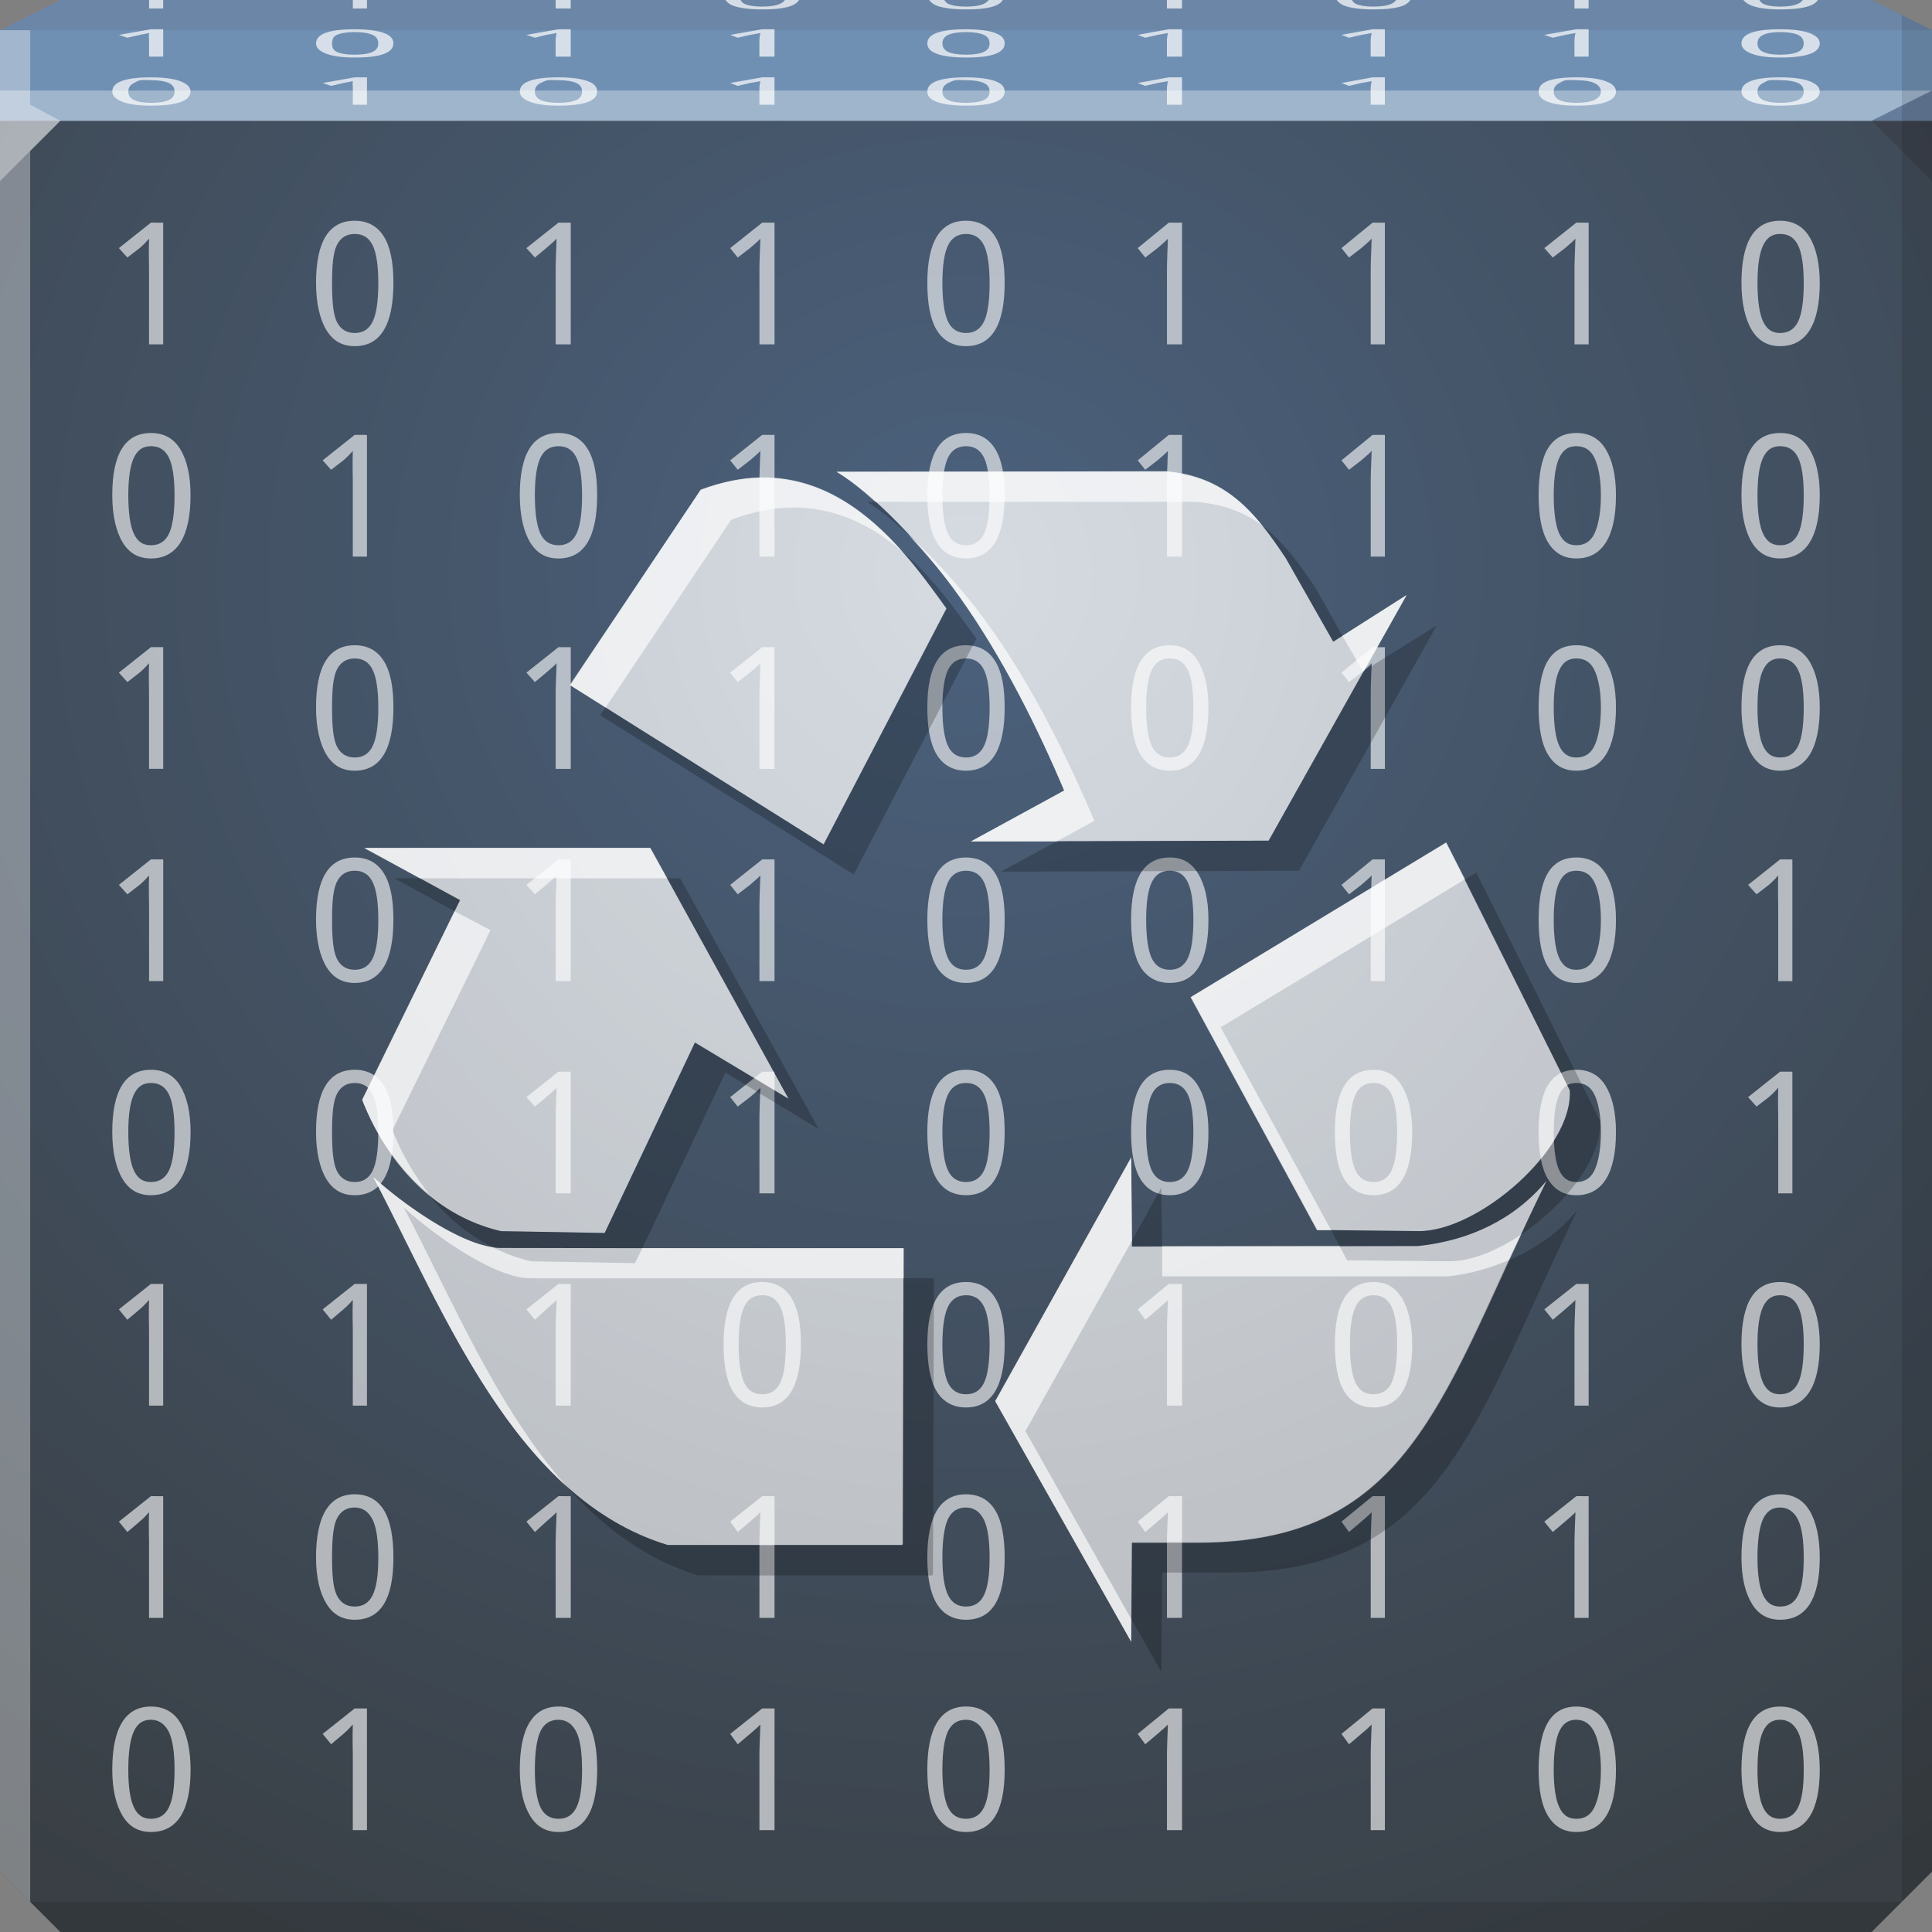 <?xml version="1.0" encoding="UTF-8" standalone="no"?>
<!-- Created with Inkscape (http://www.inkscape.org/) -->

<svg
   xmlns:dc="http://purl.org/dc/elements/1.1/"
   xmlns:cc="http://creativecommons.org/ns#"
   xmlns:rdf="http://www.w3.org/1999/02/22-rdf-syntax-ns#"
   xmlns:svg="http://www.w3.org/2000/svg"
   xmlns="http://www.w3.org/2000/svg"
   xmlns:xlink="http://www.w3.org/1999/xlink"
   xmlns:sodipodi="http://sodipodi.sourceforge.net/DTD/sodipodi-0.dtd"
   xmlns:inkscape="http://www.inkscape.org/namespaces/inkscape"
   width="64"
   height="64"
   id="svg13094"
   version="1.1"
   inkscape:version="0.48.3.1 r9886"
   sodipodi:docname="bleachbit.svg">
  <rect width="100%" height="100%" fill="#808080" stroke="none"/>
  <sodipodi:namedview
     id="base"
     pagecolor="#ffffff"
     bordercolor="#666666"
     borderopacity="1.0"
     inkscape:pageopacity="0"
     inkscape:pageshadow="2"
     inkscape:zoom="11.313709"
     inkscape:cx="27.336591"
     inkscape:cy="33.795903"
     inkscape:document-units="px"
     inkscape:current-layer="svg13094"
     showgrid="true"
     inkscape:snap-bbox="true"
     inkscape:bbox-paths="true"
     inkscape:bbox-nodes="true"
     inkscape:snap-bbox-edge-midpoints="true"
     inkscape:snap-bbox-midpoints="true"
     inkscape:object-paths="true"
     inkscape:snap-intersection-paths="true"
     inkscape:object-nodes="true"
     inkscape:snap-smooth-nodes="true"
     inkscape:snap-midpoints="true"
     inkscape:snap-object-midpoints="true"
     inkscape:snap-center="true"
     showguides="true"
     inkscape:guide-bbox="true"
     inkscape:window-width="1920"
     inkscape:window-height="1023"
     inkscape:window-x="-10"
     inkscape:window-y="35"
     inkscape:window-maximized="1"
     inkscape:snap-global="true"
     fit-margin-top="0"
     fit-margin-left="0"
     fit-margin-right="0"
     fit-margin-bottom="0"
     showborder="true"
     inkscape:showpageshadow="false"
     inkscape:snap-page="true">
    <inkscape:grid
       type="xygrid"
       id="grid3075"
       empspacing="5"
       visible="true"
       enabled="true"
       snapvisiblegridlinesonly="true"
       originx="1.6362304e-08px"
       originy="18px" />
  </sodipodi:namedview>
  <defs
     id="defs13096">
    <linearGradient
       id="linearGradient4059">
      <stop
         id="stop4061"
         offset="0"
         style="stop-color:#626c7c;stop-opacity:1;" />
      <stop
         id="stop4063"
         offset="1"
         style="stop-color:#3a424b;stop-opacity:1;" />
    </linearGradient>
    <radialGradient
       inkscape:collect="always"
       xlink:href="#linearGradient4059"
       id="radialGradient3943"
       cx="28.379"
       cy="23.333"
       fx="28.379"
       fy="23.333"
       r="32"
       gradientTransform="matrix(0,1.75,-1.641,0,70.281,-32)"
       gradientUnits="userSpaceOnUse" />
    <linearGradient
       id="linearGradient3955">
      <stop
         offset="0"
         style="stop-color:#4b617d;stop-opacity:1;"
         id="stop3957" />
      <stop
         offset="1"
         style="stop-color:#393f44;stop-opacity:1;"
         id="stop3959" />
    </linearGradient>
    <radialGradient
       inkscape:collect="always"
       xlink:href="#linearGradient3886-2"
       id="radialGradient3090"
       gradientUnits="userSpaceOnUse"
       gradientTransform="matrix(2.0317463e-8,2.238,-2.098,1.9047622e-8,69.042,-52.619)"
       cx="32"
       cy="17.654"
       fx="32"
       fy="17.654"
       r="21" />
    <linearGradient
       id="linearGradient3886-2">
      <stop
         id="stop3888-7"
         offset="0"
         style="stop-color:#ffffff;stop-opacity:0.769;" />
      <stop
         id="stop3890-4"
         offset="1"
         style="stop-color:#ffffff;stop-opacity:0.62;" />
    </linearGradient>
    <radialGradient
       r="32"
       fy="18"
       fx="32"
       cy="18"
       cx="32"
       gradientTransform="matrix(0,1.615,-1.733,0,63.195,-32.683)"
       gradientUnits="userSpaceOnUse"
       id="radialGradient3039"
       xlink:href="#linearGradient3955"
       inkscape:collect="always" />
    <radialGradient
       inkscape:collect="always"
       xlink:href="#linearGradient3886-2-1"
       id="radialGradient3090-9"
       gradientUnits="userSpaceOnUse"
       gradientTransform="matrix(2.0317463e-8,2.238,-2.098,1.9047622e-8,69.042,-52.619)"
       cx="32"
       cy="17.654"
       fx="32"
       fy="17.654"
       r="21" />
    <linearGradient
       id="linearGradient3886-2-1">
      <stop
         id="stop3888-7-4"
         offset="0"
         style="stop-color:#ffffff;stop-opacity:0.769;" />
      <stop
         id="stop3890-4-7"
         offset="1"
         style="stop-color:#ffffff;stop-opacity:0.62;" />
    </linearGradient>
  </defs>
  <path
     inkscape:connector-curvature="0"
     style="color:#000000;fill:url(#radialGradient3039);fill-opacity:1;fill-rule:nonzero;stroke:none;stroke-width:2.286;marker:none;visibility:visible;display:inline;overflow:visible;enable-background:accumulate"
     d="m 0,4 0,30 0,28 2,2 30,0 30,0 2,-2 L 64,34 64,4 32,4 0,4 z"
     id="path6383" />
  <path
     inkscape:connector-curvature="0"
     style="color:#000000;fill:#7090b3;fill-opacity:1;fill-rule:nonzero;stroke:none;stroke-width:2.286;marker:none;visibility:visible;display:inline;overflow:visible;enable-background:accumulate"
     d="M 2,0 0,1 0,4 32,4 64,4 64,1 62,0 32,0 2,0 z"
     id="path6502" />
  <path
     inkscape:connector-curvature="0"
     style="fill:#ffffff;fill-opacity:0.33;fill-rule:nonzero"
     d="M 0,3 0,6 2,4 32,4 62,4 64,3 32,3 0,3 z"
     id="path4298" />
  <path
     inkscape:connector-curvature="0"
     style="fill:#1f0700;fill-opacity:0.07;fill-rule:nonzero"
     d="M 2,0 0,1 32,1 64,1 62,0 32,0 2,0 z"
     id="path4444" />
  <path
     d="M 64,6 62,4 64,3 z"
     id="path3028"
     style="fill:#1f0700;fill-opacity:0.138"
     inkscape:connector-curvature="0" />
  <path
     inkscape:connector-curvature="0"
     style="fill:#000000;fill-opacity:0.111;fill-rule:nonzero"
     d="M 63,0.5 63,34 63,63 64,62 64,34 64,1 63,0.5 z m 0,62.5 -31,0 -31,0 1,1 30,0 30,0 1,-1 z"
     id="path4366" />
  <path
     style="fill:#ffffff;fill-opacity:0.351;fill-rule:nonzero"
     d="M 0,1 0,34 0,62 1,63 1,34 1,5 2,4 1,3.469 1,1 0,1 z"
     id="path3864"
     inkscape:connector-curvature="0" />
  <path
     style="font-size:5.626px;font-style:normal;font-variant:normal;font-weight:normal;font-stretch:normal;line-height:125%;letter-spacing:0px;word-spacing:0px;fill:#ffffff;fill-opacity:0.606;stroke:none;font-family:Monospace;-inkscape-font-specification:Monospace"
     d="m 11.75,7.312 c -0.852,4.1e-6 -1.281,0.685 -1.281,2.062 0,0.67 0.128,1.207 0.344,1.562 0.216,0.353 0.518,0.531 0.938,0.531 0.859,0 1.281,-0.715 1.281,-2.094 -3e-6,-0.668 -0.095,-1.178 -0.312,-1.531 C 12.503,7.488 12.175,7.313 11.75,7.312 z m 20.25,0 c -0.852,4.1e-6 -1.281,0.685 -1.281,2.062 0,0.67 0.096,1.207 0.312,1.562 0.216,0.353 0.549,0.531 0.969,0.531 0.859,0 1.281,-0.715 1.281,-2.094 -3e-6,-0.668 -0.095,-1.178 -0.312,-1.531 C 32.753,7.488 32.425,7.313 32,7.312 z m 26.969,0 c -0.852,4.1e-6 -1.281,0.685 -1.281,2.062 0,0.67 0.128,1.207 0.344,1.562 0.216,0.353 0.518,0.531 0.938,0.531 0.859,0 1.312,-0.715 1.312,-2.094 C 60.281,8.707 60.155,8.197 59.938,7.844 59.721,7.488 59.394,7.313 58.969,7.312 z M 5,7.375 3.938,8.219 4.219,8.531 4.625,8.219 c 0.15,-0.128 0.241,-0.234 0.312,-0.312 -0.015,0.438 -1.6e-6,0.777 0,1 l 0,2.5 0.469,0 0,-4.031 z m 13.5,0 -1.062,0.844 0.281,0.312 0.375,-0.312 c 0.15,-0.128 0.272,-0.234 0.344,-0.312 -0.015,0.438 -0.031,0.777 -0.031,1 l 0,2.5 0.5,0 0,-4.031 z m 6.75,0 -1.062,0.844 0.25,0.312 0.406,-0.312 c 0.15,-0.128 0.272,-0.234 0.344,-0.312 -0.015,0.438 -0.031,0.777 -0.031,1 l 0,2.5 0.5,0 0,-4.031 z m 13.469,0 -1.031,0.844 0.25,0.312 0.406,-0.312 c 0.15,-0.128 0.272,-0.234 0.344,-0.312 -0.015,0.438 -0.031,0.777 -0.031,1 l 0,2.5 0.5,0 0,-4.031 z m 6.75,0 -1.031,0.844 0.25,0.312 0.406,-0.312 c 0.15,-0.128 0.272,-0.234 0.344,-0.312 -0.015,0.438 -0.031,0.777 -0.031,1 l 0,2.5 0.469,0 0,-4.031 z m 6.75,0 -1.062,0.844 0.281,0.312 0.406,-0.312 c 0.15,-0.128 0.272,-0.234 0.344,-0.312 -0.015,0.438 -0.031,0.777 -0.031,1 l 0,2.5 0.469,0 0,-4.031 z M 11.75,7.75 c 0.269,3.7e-6 0.467,0.117 0.594,0.375 0.126,0.256 0.187,0.673 0.188,1.25 -2e-6,0.581 -0.061,1.023 -0.188,1.281 -0.126,0.256 -0.325,0.375 -0.594,0.375 -0.266,0 -0.469,-0.119 -0.594,-0.375 C 11.034,10.4 11,9.957 11,9.375 11,8.794 11.034,8.38 11.156,8.125 11.281,7.869 11.484,7.75 11.75,7.75 z m 20.25,0 c 0.269,3.7e-6 0.467,0.117 0.594,0.375 0.126,0.256 0.187,0.673 0.188,1.25 -3e-6,0.581 -0.061,1.023 -0.188,1.281 -0.126,0.256 -0.325,0.375 -0.594,0.375 -0.266,0 -0.469,-0.119 -0.594,-0.375 -0.123,-0.256 -0.188,-0.699 -0.188,-1.281 -1e-6,-0.581 0.065,-0.995 0.188,-1.25 C 31.531,7.869 31.734,7.75 32,7.75 z m 26.969,0 c 0.269,3.7e-6 0.467,0.117 0.594,0.375 0.126,0.256 0.187,0.673 0.188,1.25 -3e-6,0.581 -0.061,1.023 -0.188,1.281 -0.126,0.256 -0.325,0.375 -0.594,0.375 -0.266,0 -0.438,-0.119 -0.562,-0.375 -0.123,-0.256 -0.188,-0.699 -0.188,-1.281 -10e-7,-0.581 0.065,-0.995 0.188,-1.25 0.125,-0.256 0.297,-0.375 0.562,-0.375 z M 5,14.344 c -0.852,4e-6 -1.281,0.685 -1.281,2.062 -4e-7,0.67 0.128,1.207 0.344,1.562 C 4.279,18.322 4.581,18.5 5,18.5 5.859,18.5 6.312,17.785 6.312,16.406 6.312,15.738 6.187,15.228 5.969,14.875 5.753,14.52 5.425,14.344 5,14.344 z m 13.5,0 c -0.852,4e-6 -1.281,0.685 -1.281,2.062 0,0.67 0.128,1.207 0.344,1.562 C 17.779,18.322 18.081,18.5 18.5,18.5 c 0.859,0 1.281,-0.715 1.281,-2.094 -3e-6,-0.668 -0.095,-1.178 -0.312,-1.531 C 19.253,14.52 18.925,14.344 18.5,14.344 z m 13.5,0 c -0.852,4e-6 -1.281,0.685 -1.281,2.062 0,0.67 0.096,1.207 0.312,1.562 C 31.247,18.322 31.581,18.5 32,18.5 c 0.859,0 1.281,-0.715 1.281,-2.094 -3e-6,-0.668 -0.095,-1.178 -0.312,-1.531 C 32.753,14.52 32.425,14.344 32,14.344 z m 20.219,0 c -0.852,4e-6 -1.25,0.685 -1.25,2.062 0,0.67 0.096,1.207 0.312,1.562 0.216,0.353 0.518,0.531 0.938,0.531 0.859,0 1.312,-0.715 1.312,-2.094 -3e-6,-0.668 -0.126,-1.178 -0.344,-1.531 -0.216,-0.355 -0.544,-0.531 -0.969,-0.531 z m 6.75,0 c -0.852,4e-6 -1.281,0.685 -1.281,2.062 0,0.67 0.128,1.207 0.344,1.562 0.216,0.353 0.518,0.531 0.938,0.531 0.859,0 1.312,-0.715 1.312,-2.094 -3e-6,-0.668 -0.126,-1.178 -0.344,-1.531 -0.216,-0.355 -0.544,-0.531 -0.969,-0.531 z M 11.75,14.406 10.688,15.25 10.969,15.562 11.375,15.25 c 0.15,-0.128 0.241,-0.234 0.312,-0.312 -0.015,0.438 -10e-7,0.777 0,1 l 0,2.5 0.469,0 0,-4.031 z m 13.5,0 -1.062,0.844 0.25,0.312 0.406,-0.312 c 0.15,-0.128 0.272,-0.234 0.344,-0.312 -0.015,0.438 -0.031,0.777 -0.031,1 l 0,2.5 0.5,0 0,-4.031 z m 13.469,0 -1.031,0.844 0.25,0.312 0.406,-0.312 c 0.15,-0.128 0.272,-0.234 0.344,-0.312 -0.015,0.438 -0.031,0.777 -0.031,1 l 0,2.5 0.5,0 0,-4.031 z m 6.75,0 -1.031,0.844 0.25,0.312 0.406,-0.312 c 0.15,-0.128 0.272,-0.234 0.344,-0.312 -0.015,0.438 -0.031,0.777 -0.031,1 l 0,2.5 0.469,0 0,-4.031 z M 5,14.781 c 0.269,3e-6 0.467,0.117 0.594,0.375 0.126,0.256 0.187,0.673 0.188,1.25 -2.5e-6,0.581 -0.061,1.023 -0.188,1.281 C 5.467,17.944 5.269,18.063 5,18.062 4.734,18.063 4.562,17.944 4.438,17.688 4.315,17.431 4.25,16.989 4.25,16.406 c -9e-7,-0.581 0.065,-0.995 0.188,-1.25 C 4.562,14.9 4.734,14.781 5,14.781 z m 13.5,0 c 0.269,3e-6 0.467,0.117 0.594,0.375 0.126,0.256 0.187,0.673 0.188,1.25 -2e-6,0.581 -0.061,1.023 -0.188,1.281 -0.126,0.256 -0.325,0.375 -0.594,0.375 -0.266,1e-6 -0.469,-0.119 -0.594,-0.375 -0.123,-0.256 -0.188,-0.699 -0.188,-1.281 0,-0.581 0.065,-0.995 0.188,-1.25 0.125,-0.256 0.328,-0.375 0.594,-0.375 z m 13.5,0 c 0.269,3e-6 0.467,0.117 0.594,0.375 0.126,0.256 0.187,0.673 0.188,1.25 -3e-6,0.581 -0.061,1.023 -0.188,1.281 -0.126,0.256 -0.325,0.375 -0.594,0.375 -0.266,1e-6 -0.469,-0.119 -0.594,-0.375 -0.123,-0.256 -0.188,-0.699 -0.188,-1.281 -1e-6,-0.581 0.065,-0.995 0.188,-1.25 0.125,-0.256 0.328,-0.375 0.594,-0.375 z m 20.219,0 c 0.269,3e-6 0.467,0.117 0.594,0.375 0.126,0.256 0.219,0.673 0.219,1.25 -2e-6,0.581 -0.092,1.023 -0.219,1.281 -0.126,0.256 -0.325,0.375 -0.594,0.375 -0.266,1e-6 -0.438,-0.119 -0.562,-0.375 -0.123,-0.256 -0.188,-0.699 -0.188,-1.281 0,-0.581 0.065,-0.995 0.188,-1.25 0.125,-0.256 0.297,-0.375 0.562,-0.375 z m 6.75,0 c 0.269,3e-6 0.467,0.117 0.594,0.375 0.126,0.256 0.187,0.673 0.188,1.25 -3e-6,0.581 -0.061,1.023 -0.188,1.281 -0.126,0.256 -0.325,0.375 -0.594,0.375 -0.266,1e-6 -0.438,-0.119 -0.562,-0.375 -0.123,-0.256 -0.188,-0.699 -0.188,-1.281 -10e-7,-0.581 0.065,-0.995 0.188,-1.25 0.125,-0.256 0.297,-0.375 0.562,-0.375 z M 11.75,21.375 c -0.852,4e-6 -1.281,0.685 -1.281,2.062 0,0.67 0.128,1.207 0.344,1.562 0.216,0.353 0.518,0.531 0.938,0.531 0.859,0 1.281,-0.715 1.281,-2.094 -3e-6,-0.668 -0.095,-1.178 -0.312,-1.531 C 12.503,21.551 12.175,21.375 11.75,21.375 z m 20.25,0 c -0.852,4e-6 -1.281,0.685 -1.281,2.062 0,0.67 0.096,1.207 0.312,1.562 0.216,0.353 0.549,0.531 0.969,0.531 0.859,0 1.281,-0.715 1.281,-2.094 -3e-6,-0.668 -0.095,-1.178 -0.312,-1.531 C 32.753,21.551 32.425,21.375 32,21.375 z m 6.75,0 c -0.852,4e-6 -1.281,0.685 -1.281,2.062 0,0.67 0.096,1.207 0.312,1.562 0.216,0.353 0.549,0.531 0.969,0.531 0.859,0 1.281,-0.715 1.281,-2.094 -3e-6,-0.668 -0.126,-1.178 -0.344,-1.531 C 39.471,21.551 39.175,21.375 38.75,21.375 z m 13.469,0 c -0.852,4e-6 -1.25,0.685 -1.25,2.062 0,0.67 0.096,1.207 0.312,1.562 0.216,0.353 0.518,0.531 0.938,0.531 0.859,0 1.312,-0.715 1.312,-2.094 -3e-6,-0.668 -0.126,-1.178 -0.344,-1.531 -0.216,-0.355 -0.544,-0.531 -0.969,-0.531 z m 6.75,0 c -0.852,4e-6 -1.281,0.685 -1.281,2.062 0,0.67 0.128,1.207 0.344,1.562 0.216,0.353 0.518,0.531 0.938,0.531 0.859,0 1.312,-0.715 1.312,-2.094 -3e-6,-0.668 -0.126,-1.178 -0.344,-1.531 C 59.721,21.551 59.394,21.375 58.969,21.375 z M 5,21.438 3.938,22.281 4.219,22.594 4.625,22.281 c 0.15,-0.128 0.241,-0.234 0.312,-0.312 -0.015,0.438 -1.6e-6,0.777 0,1 l 0,2.5 0.469,0 0,-4.031 z m 13.5,0 -1.062,0.844 0.281,0.312 0.375,-0.312 c 0.15,-0.128 0.272,-0.234 0.344,-0.312 -0.015,0.438 -0.031,0.777 -0.031,1 l 0,2.5 0.5,0 0,-4.031 z m 6.75,0 -1.062,0.844 0.25,0.312 0.406,-0.312 c 0.15,-0.128 0.272,-0.234 0.344,-0.312 -0.015,0.438 -0.031,0.777 -0.031,1 l 0,2.5 0.5,0 0,-4.031 z m 20.219,0 -1.031,0.844 0.25,0.312 0.406,-0.312 c 0.15,-0.128 0.272,-0.234 0.344,-0.312 -0.015,0.438 -0.031,0.777 -0.031,1 l 0,2.5 0.469,0 0,-4.031 z M 11.75,21.812 c 0.269,4e-6 0.467,0.117 0.594,0.375 0.126,0.256 0.187,0.673 0.188,1.25 -2e-6,0.581 -0.061,1.023 -0.188,1.281 -0.126,0.256 -0.325,0.375 -0.594,0.375 -0.266,0 -0.469,-0.119 -0.594,-0.375 C 11.034,24.462 11,24.02 11,23.438 c 0,-0.581 0.034,-0.995 0.156,-1.25 0.125,-0.256 0.328,-0.375 0.594,-0.375 z m 20.25,0 c 0.269,4e-6 0.467,0.117 0.594,0.375 0.126,0.256 0.187,0.673 0.188,1.25 -3e-6,0.581 -0.061,1.023 -0.188,1.281 -0.126,0.256 -0.325,0.375 -0.594,0.375 -0.266,0 -0.469,-0.119 -0.594,-0.375 -0.123,-0.256 -0.188,-0.699 -0.188,-1.281 -1e-6,-0.581 0.065,-0.995 0.188,-1.25 0.125,-0.256 0.328,-0.375 0.594,-0.375 z m 6.75,0 c 0.269,4e-6 0.467,0.117 0.594,0.375 0.126,0.256 0.187,0.673 0.188,1.25 -2e-6,0.581 -0.061,1.023 -0.188,1.281 -0.126,0.256 -0.325,0.375 -0.594,0.375 -0.266,0 -0.469,-0.119 -0.594,-0.375 -0.123,-0.256 -0.188,-0.699 -0.188,-1.281 0,-0.581 0.065,-0.995 0.188,-1.25 0.125,-0.256 0.328,-0.375 0.594,-0.375 z m 13.469,0 c 0.269,4e-6 0.467,0.117 0.594,0.375 0.126,0.256 0.219,0.673 0.219,1.25 -2e-6,0.581 -0.092,1.023 -0.219,1.281 -0.126,0.256 -0.325,0.375 -0.594,0.375 -0.266,0 -0.438,-0.119 -0.562,-0.375 -0.123,-0.256 -0.188,-0.699 -0.188,-1.281 0,-0.581 0.065,-0.995 0.188,-1.25 0.125,-0.256 0.297,-0.375 0.562,-0.375 z m 6.75,0 c 0.269,4e-6 0.467,0.117 0.594,0.375 0.126,0.256 0.187,0.673 0.188,1.25 -3e-6,0.581 -0.061,1.023 -0.188,1.281 -0.126,0.256 -0.325,0.375 -0.594,0.375 -0.266,0 -0.438,-0.119 -0.562,-0.375 -0.123,-0.256 -0.188,-0.699 -0.188,-1.281 -10e-7,-0.581 0.065,-0.995 0.188,-1.25 0.125,-0.256 0.297,-0.375 0.562,-0.375 z M 11.75,28.406 c -0.852,4e-6 -1.281,0.685 -1.281,2.062 0,0.67 0.128,1.207 0.344,1.562 0.216,0.353 0.518,0.531 0.938,0.531 0.859,0 1.281,-0.715 1.281,-2.094 -3e-6,-0.668 -0.095,-1.178 -0.312,-1.531 -0.216,-0.355 -0.544,-0.531 -0.969,-0.531 z m 20.25,0 c -0.852,4e-6 -1.281,0.685 -1.281,2.062 0,0.67 0.096,1.207 0.312,1.562 0.216,0.353 0.549,0.531 0.969,0.531 0.859,0 1.281,-0.715 1.281,-2.094 -3e-6,-0.668 -0.095,-1.178 -0.312,-1.531 C 32.753,28.582 32.425,28.406 32,28.406 z m 6.75,0 c -0.852,4e-6 -1.281,0.685 -1.281,2.062 0,0.67 0.096,1.207 0.312,1.562 0.216,0.353 0.549,0.531 0.969,0.531 0.859,0 1.281,-0.715 1.281,-2.094 -3e-6,-0.668 -0.126,-1.178 -0.344,-1.531 -0.216,-0.355 -0.513,-0.531 -0.938,-0.531 z m 13.469,0 c -0.852,4e-6 -1.25,0.685 -1.25,2.062 0,0.67 0.096,1.207 0.312,1.562 0.216,0.353 0.518,0.531 0.938,0.531 0.859,0 1.312,-0.715 1.312,-2.094 -3e-6,-0.668 -0.126,-1.178 -0.344,-1.531 -0.216,-0.355 -0.544,-0.531 -0.969,-0.531 z M 5,28.469 3.938,29.312 4.219,29.625 4.625,29.312 C 4.775,29.184 4.866,29.079 4.938,29 c -0.015,0.438 -1.6e-6,0.777 0,1 l 0,2.5 0.469,0 0,-4.031 z m 13.5,0 -1.062,0.844 0.281,0.312 0.375,-0.312 C 18.244,29.184 18.366,29.079 18.438,29 c -0.015,0.438 -0.031,0.777 -0.031,1 l 0,2.5 0.5,0 0,-4.031 z m 6.75,0 -1.062,0.844 0.25,0.312 0.406,-0.312 C 24.994,29.184 25.116,29.079 25.188,29 c -0.015,0.438 -0.031,0.777 -0.031,1 l 0,2.5 0.5,0 0,-4.031 z m 20.219,0 -1.031,0.844 0.25,0.312 0.406,-0.312 C 45.244,29.184 45.366,29.079 45.438,29 c -0.015,0.438 -0.031,0.777 -0.031,1 l 0,2.5 0.469,0 0,-4.031 z m 13.5,0 -1.062,0.844 0.281,0.312 0.406,-0.312 c 0.15,-0.128 0.241,-0.234 0.312,-0.312 -0.015,0.438 -10e-7,0.777 0,1 l 0,2.5 0.469,0 0,-4.031 z M 11.75,28.844 c 0.269,3e-6 0.467,0.117 0.594,0.375 0.126,0.256 0.187,0.673 0.188,1.25 -2e-6,0.581 -0.061,1.023 -0.188,1.281 -0.126,0.256 -0.325,0.375 -0.594,0.375 -0.266,0 -0.469,-0.119 -0.594,-0.375 C 11.034,31.494 11,31.051 11,30.469 c 0,-0.581 0.034,-0.995 0.156,-1.25 0.125,-0.256 0.328,-0.375 0.594,-0.375 z m 20.25,0 c 0.269,3e-6 0.467,0.117 0.594,0.375 0.126,0.256 0.187,0.673 0.188,1.25 -3e-6,0.581 -0.061,1.023 -0.188,1.281 -0.126,0.256 -0.325,0.375 -0.594,0.375 -0.266,0 -0.469,-0.119 -0.594,-0.375 -0.123,-0.256 -0.188,-0.699 -0.188,-1.281 -1e-6,-0.581 0.065,-0.995 0.188,-1.25 0.125,-0.256 0.328,-0.375 0.594,-0.375 z m 6.75,0 c 0.269,3e-6 0.467,0.117 0.594,0.375 0.126,0.256 0.187,0.673 0.188,1.25 -2e-6,0.581 -0.061,1.023 -0.188,1.281 -0.126,0.256 -0.325,0.375 -0.594,0.375 -0.266,0 -0.469,-0.119 -0.594,-0.375 -0.123,-0.256 -0.188,-0.699 -0.188,-1.281 0,-0.581 0.065,-0.995 0.188,-1.25 0.125,-0.256 0.328,-0.375 0.594,-0.375 z m 13.469,0 c 0.269,3e-6 0.467,0.117 0.594,0.375 0.126,0.256 0.219,0.673 0.219,1.25 -2e-6,0.581 -0.092,1.023 -0.219,1.281 -0.126,0.256 -0.325,0.375 -0.594,0.375 -0.266,0 -0.438,-0.119 -0.562,-0.375 -0.123,-0.256 -0.188,-0.699 -0.188,-1.281 0,-0.581 0.065,-0.995 0.188,-1.25 0.125,-0.256 0.297,-0.375 0.562,-0.375 z M 5,35.438 c -0.852,4e-6 -1.281,0.685 -1.281,2.062 -4e-7,0.67 0.128,1.207 0.344,1.562 0.216,0.353 0.518,0.531 0.938,0.531 0.859,0 1.312,-0.715 1.312,-2.094 -3e-6,-0.668 -0.126,-1.178 -0.344,-1.531 C 5.753,35.613 5.425,35.438 5,35.438 z m 6.75,0 c -0.852,4e-6 -1.281,0.685 -1.281,2.062 0,0.67 0.128,1.207 0.344,1.562 0.216,0.353 0.518,0.531 0.938,0.531 0.859,0 1.281,-0.715 1.281,-2.094 -3e-6,-0.668 -0.095,-1.178 -0.312,-1.531 C 12.503,35.613 12.175,35.438 11.75,35.438 z m 20.25,0 c -0.852,4e-6 -1.281,0.685 -1.281,2.062 0,0.67 0.096,1.207 0.312,1.562 0.216,0.353 0.549,0.531 0.969,0.531 0.859,0 1.281,-0.715 1.281,-2.094 -3e-6,-0.668 -0.095,-1.178 -0.312,-1.531 C 32.753,35.613 32.425,35.438 32,35.438 z m 6.75,0 c -0.852,4e-6 -1.281,0.685 -1.281,2.062 0,0.67 0.096,1.207 0.312,1.562 0.216,0.353 0.549,0.531 0.969,0.531 0.859,0 1.281,-0.715 1.281,-2.094 -3e-6,-0.668 -0.126,-1.178 -0.344,-1.531 C 39.471,35.613 39.175,35.438 38.75,35.438 z m 6.75,0 c -0.852,4e-6 -1.281,0.685 -1.281,2.062 0,0.67 0.096,1.207 0.312,1.562 0.216,0.353 0.549,0.531 0.969,0.531 0.859,0 1.281,-0.715 1.281,-2.094 -3e-6,-0.668 -0.126,-1.178 -0.344,-1.531 C 46.221,35.613 45.925,35.438 45.5,35.438 z m 6.719,0 c -0.852,4e-6 -1.25,0.685 -1.25,2.062 0,0.67 0.096,1.207 0.312,1.562 0.216,0.353 0.518,0.531 0.938,0.531 0.859,0 1.312,-0.715 1.312,-2.094 -3e-6,-0.668 -0.126,-1.178 -0.344,-1.531 -0.216,-0.355 -0.544,-0.531 -0.969,-0.531 z M 18.5,35.5 l -1.062,0.844 0.281,0.312 0.375,-0.312 c 0.15,-0.128 0.272,-0.234 0.344,-0.312 -0.015,0.438 -0.031,0.777 -0.031,1 l 0,2.5 0.5,0 0,-4.031 z m 6.75,0 -1.062,0.844 0.25,0.312 0.406,-0.312 c 0.15,-0.128 0.272,-0.234 0.344,-0.312 -0.015,0.438 -0.031,0.777 -0.031,1 l 0,2.5 0.5,0 0,-4.031 z m 33.719,0 -1.062,0.844 0.281,0.312 0.406,-0.312 c 0.15,-0.128 0.241,-0.234 0.312,-0.312 -0.015,0.438 -10e-7,0.777 0,1 l 0,2.5 0.469,0 0,-4.031 z M 5,35.875 c 0.269,4e-6 0.467,0.117 0.594,0.375 0.126,0.256 0.187,0.673 0.188,1.25 -2.5e-6,0.581 -0.061,1.023 -0.188,1.281 C 5.467,39.038 5.269,39.156 5,39.156 4.734,39.156 4.562,39.038 4.438,38.781 4.315,38.525 4.25,38.082 4.25,37.5 4.25,36.919 4.315,36.505 4.438,36.25 4.562,35.994 4.734,35.875 5,35.875 z m 6.75,0 c 0.269,4e-6 0.467,0.117 0.594,0.375 0.126,0.256 0.187,0.673 0.188,1.25 -2e-6,0.581 -0.061,1.023 -0.188,1.281 -0.126,0.256 -0.325,0.375 -0.594,0.375 -0.266,10e-7 -0.469,-0.119 -0.594,-0.375 C 11.034,38.525 11,38.082 11,37.5 c 0,-0.581 0.034,-0.995 0.156,-1.25 0.125,-0.256 0.328,-0.375 0.594,-0.375 z m 20.25,0 c 0.269,4e-6 0.467,0.117 0.594,0.375 0.126,0.256 0.187,0.673 0.188,1.25 -3e-6,0.581 -0.061,1.023 -0.188,1.281 -0.126,0.256 -0.325,0.375 -0.594,0.375 -0.266,10e-7 -0.469,-0.119 -0.594,-0.375 -0.123,-0.256 -0.188,-0.699 -0.188,-1.281 -1e-6,-0.581 0.065,-0.995 0.188,-1.25 C 31.531,35.994 31.734,35.875 32,35.875 z m 6.75,0 c 0.269,4e-6 0.467,0.117 0.594,0.375 0.126,0.256 0.187,0.673 0.188,1.25 -2e-6,0.581 -0.061,1.023 -0.188,1.281 -0.126,0.256 -0.325,0.375 -0.594,0.375 -0.266,10e-7 -0.469,-0.119 -0.594,-0.375 -0.123,-0.256 -0.188,-0.699 -0.188,-1.281 0,-0.581 0.065,-0.995 0.188,-1.25 0.125,-0.256 0.328,-0.375 0.594,-0.375 z m 6.75,0 c 0.269,4e-6 0.467,0.117 0.594,0.375 0.126,0.256 0.187,0.673 0.188,1.25 -3e-6,0.581 -0.061,1.023 -0.188,1.281 -0.126,0.256 -0.325,0.375 -0.594,0.375 -0.266,10e-7 -0.469,-0.119 -0.594,-0.375 -0.123,-0.256 -0.188,-0.699 -0.188,-1.281 -10e-7,-0.581 0.065,-0.995 0.188,-1.25 0.125,-0.256 0.328,-0.375 0.594,-0.375 z m 6.719,0 c 0.269,4e-6 0.467,0.117 0.594,0.375 0.126,0.256 0.219,0.673 0.219,1.25 -2e-6,0.581 -0.092,1.023 -0.219,1.281 -0.126,0.256 -0.325,0.375 -0.594,0.375 -0.266,10e-7 -0.438,-0.119 -0.562,-0.375 -0.123,-0.256 -0.188,-0.699 -0.188,-1.281 0,-0.581 0.065,-0.995 0.188,-1.25 0.125,-0.256 0.297,-0.375 0.562,-0.375 z M 25.25,42.469 c -0.852,5e-6 -1.281,0.685 -1.281,2.062 0,0.67 0.096,1.207 0.312,1.562 0.216,0.353 0.549,0.531 0.969,0.531 0.859,-10e-7 1.281,-0.715 1.281,-2.094 C 26.531,43.863 26.437,43.353 26.219,43 26.003,42.645 25.675,42.469 25.25,42.469 z m 6.75,0 c -0.852,5e-6 -1.281,0.685 -1.281,2.062 0,0.67 0.096,1.207 0.312,1.562 0.216,0.353 0.549,0.531 0.969,0.531 0.859,-10e-7 1.281,-0.715 1.281,-2.094 C 33.281,43.863 33.187,43.353 32.969,43 32.753,42.645 32.425,42.469 32,42.469 z m 13.5,0 c -0.852,5e-6 -1.281,0.685 -1.281,2.062 0,0.67 0.096,1.207 0.312,1.562 0.216,0.353 0.549,0.531 0.969,0.531 0.859,-10e-7 1.281,-0.715 1.281,-2.094 C 46.781,43.863 46.655,43.353 46.438,43 46.221,42.645 45.925,42.469 45.5,42.469 z m 13.469,0 c -0.852,5e-6 -1.281,0.685 -1.281,2.062 0,0.67 0.128,1.207 0.344,1.562 0.216,0.353 0.518,0.531 0.938,0.531 0.859,-10e-7 1.312,-0.715 1.312,-2.094 C 60.281,43.863 60.155,43.353 59.938,43 59.721,42.645 59.394,42.469 58.969,42.469 z M 5,42.531 3.938,43.375 4.219,43.719 4.625,43.375 c 0.15,-0.128 0.241,-0.234 0.312,-0.312 -0.015,0.438 -1.6e-6,0.777 0,1 l 0,2.5 0.469,0 0,-4.031 z m 6.75,0 -1.062,0.844 0.281,0.344 L 11.375,43.375 c 0.15,-0.128 0.241,-0.234 0.312,-0.312 -0.015,0.438 -10e-7,0.777 0,1 l 0,2.5 0.469,0 0,-4.031 z m 6.75,0 -1.062,0.844 0.281,0.344 0.375,-0.344 c 0.15,-0.128 0.272,-0.234 0.344,-0.312 -0.015,0.438 -0.031,0.777 -0.031,1 l 0,2.5 0.5,0 0,-4.031 z m 20.219,0 -1.031,0.844 0.25,0.344 0.406,-0.344 c 0.15,-0.128 0.272,-0.234 0.344,-0.312 -0.015,0.438 -0.031,0.777 -0.031,1 l 0,2.5 0.5,0 0,-4.031 z m 13.5,0 -1.062,0.844 0.281,0.344 0.406,-0.344 c 0.15,-0.128 0.272,-0.234 0.344,-0.312 -0.015,0.438 -0.031,0.777 -0.031,1 l 0,2.5 0.469,0 0,-4.031 z M 25.25,42.906 c 0.269,4e-6 0.467,0.117 0.594,0.375 0.126,0.256 0.187,0.673 0.188,1.25 -3e-6,0.581 -0.061,1.023 -0.188,1.281 -0.126,0.256 -0.325,0.375 -0.594,0.375 -0.266,0 -0.469,-0.119 -0.594,-0.375 -0.123,-0.256 -0.188,-0.699 -0.188,-1.281 -1e-6,-0.581 0.065,-0.995 0.188,-1.25 0.125,-0.256 0.328,-0.375 0.594,-0.375 z m 6.75,0 c 0.269,4e-6 0.467,0.117 0.594,0.375 0.126,0.256 0.187,0.673 0.188,1.25 -3e-6,0.581 -0.061,1.023 -0.188,1.281 -0.126,0.256 -0.325,0.375 -0.594,0.375 -0.266,0 -0.469,-0.119 -0.594,-0.375 -0.123,-0.256 -0.188,-0.699 -0.188,-1.281 -1e-6,-0.581 0.065,-0.995 0.188,-1.25 0.125,-0.256 0.328,-0.375 0.594,-0.375 z m 13.5,0 c 0.269,4e-6 0.467,0.117 0.594,0.375 0.126,0.256 0.187,0.673 0.188,1.25 -3e-6,0.581 -0.061,1.023 -0.188,1.281 -0.126,0.256 -0.325,0.375 -0.594,0.375 -0.266,0 -0.469,-0.119 -0.594,-0.375 -0.123,-0.256 -0.188,-0.699 -0.188,-1.281 -10e-7,-0.581 0.065,-0.995 0.188,-1.25 0.125,-0.256 0.328,-0.375 0.594,-0.375 z m 13.469,0 c 0.269,4e-6 0.467,0.117 0.594,0.375 0.126,0.256 0.187,0.673 0.188,1.25 -3e-6,0.581 -0.061,1.023 -0.188,1.281 -0.126,0.256 -0.325,0.375 -0.594,0.375 -0.266,0 -0.438,-0.119 -0.562,-0.375 -0.123,-0.256 -0.188,-0.699 -0.188,-1.281 -10e-7,-0.581 0.065,-0.995 0.188,-1.25 0.125,-0.256 0.297,-0.375 0.562,-0.375 z M 11.75,49.5 c -0.852,4e-6 -1.281,0.717 -1.281,2.094 0,0.67 0.128,1.176 0.344,1.531 0.216,0.353 0.518,0.531 0.938,0.531 0.859,0 1.281,-0.684 1.281,-2.062 -3e-6,-0.668 -0.095,-1.209 -0.312,-1.562 C 12.503,49.676 12.175,49.5 11.75,49.5 z m 20.25,0 c -0.852,4e-6 -1.281,0.717 -1.281,2.094 0,0.67 0.096,1.176 0.312,1.531 0.216,0.353 0.549,0.531 0.969,0.531 0.859,0 1.281,-0.684 1.281,-2.062 -3e-6,-0.668 -0.095,-1.209 -0.312,-1.562 C 32.753,49.676 32.425,49.5 32,49.5 z m 26.969,0 c -0.852,4e-6 -1.281,0.717 -1.281,2.094 0,0.67 0.128,1.176 0.344,1.531 0.216,0.353 0.518,0.531 0.938,0.531 0.859,0 1.312,-0.684 1.312,-2.062 -3e-6,-0.668 -0.126,-1.209 -0.344,-1.562 C 59.721,49.676 59.394,49.5 58.969,49.5 z M 5,49.562 3.938,50.406 4.219,50.75 4.625,50.406 c 0.15,-0.128 0.241,-0.234 0.312,-0.312 -0.015,0.438 -1.6e-6,0.777 0,1 l 0,2.5 0.469,0 0,-4.031 z m 13.5,0 -1.062,0.844 0.281,0.344 0.375,-0.344 c 0.15,-0.128 0.272,-0.234 0.344,-0.312 -0.015,0.438 -0.031,0.777 -0.031,1 l 0,2.5 0.5,0 0,-4.031 z m 6.75,0 -1.062,0.844 0.25,0.344 0.406,-0.344 c 0.15,-0.128 0.272,-0.234 0.344,-0.312 -0.015,0.438 -0.031,0.777 -0.031,1 l 0,2.5 0.5,0 0,-4.031 z m 13.469,0 -1.031,0.844 0.25,0.344 0.406,-0.344 c 0.15,-0.128 0.272,-0.234 0.344,-0.312 -0.015,0.438 -0.031,0.777 -0.031,1 l 0,2.5 0.5,0 0,-4.031 z m 6.75,0 -1.031,0.844 0.25,0.344 0.406,-0.344 c 0.15,-0.128 0.272,-0.234 0.344,-0.312 -0.015,0.438 -0.031,0.777 -0.031,1 l 0,2.5 0.469,0 0,-4.031 z m 6.75,0 -1.062,0.844 0.281,0.344 0.406,-0.344 c 0.15,-0.128 0.272,-0.234 0.344,-0.312 -0.015,0.438 -0.031,0.777 -0.031,1 l 0,2.5 0.469,0 0,-4.031 z M 11.75,49.938 c 0.269,3e-6 0.467,0.148 0.594,0.406 0.126,0.256 0.187,0.673 0.188,1.25 -2e-6,0.581 -0.061,0.992 -0.188,1.25 -0.126,0.256 -0.325,0.375 -0.594,0.375 -0.266,0 -0.469,-0.119 -0.594,-0.375 C 11.034,52.587 11,52.176 11,51.594 c 0,-0.581 0.034,-1.027 0.156,-1.281 0.125,-0.256 0.328,-0.375 0.594,-0.375 z m 20.25,0 c 0.269,3e-6 0.467,0.148 0.594,0.406 0.126,0.256 0.187,0.673 0.188,1.25 -3e-6,0.581 -0.061,0.992 -0.188,1.25 -0.126,0.256 -0.325,0.375 -0.594,0.375 -0.266,0 -0.469,-0.119 -0.594,-0.375 -0.123,-0.256 -0.188,-0.668 -0.188,-1.25 -1e-6,-0.581 0.065,-1.027 0.188,-1.281 0.125,-0.256 0.328,-0.375 0.594,-0.375 z m 26.969,0 c 0.269,3e-6 0.467,0.148 0.594,0.406 0.126,0.256 0.187,0.673 0.188,1.25 -3e-6,0.581 -0.061,0.992 -0.188,1.25 -0.126,0.256 -0.325,0.375 -0.594,0.375 -0.266,0 -0.438,-0.119 -0.562,-0.375 -0.123,-0.256 -0.188,-0.668 -0.188,-1.25 -10e-7,-0.581 0.065,-1.027 0.188,-1.281 0.125,-0.256 0.297,-0.375 0.562,-0.375 z M 5,56.531 c -0.852,4e-6 -1.281,0.717 -1.281,2.094 -4e-7,0.67 0.128,1.176 0.344,1.531 0.216,0.353 0.518,0.531 0.938,0.531 0.859,0 1.312,-0.684 1.312,-2.062 -3e-6,-0.668 -0.126,-1.209 -0.344,-1.562 C 5.753,56.707 5.425,56.531 5,56.531 z m 13.5,0 c -0.852,4e-6 -1.281,0.717 -1.281,2.094 0,0.67 0.128,1.176 0.344,1.531 0.216,0.353 0.518,0.531 0.938,0.531 0.859,0 1.281,-0.684 1.281,-2.062 -3e-6,-0.668 -0.095,-1.209 -0.312,-1.562 C 19.253,56.707 18.925,56.531 18.5,56.531 z m 13.5,0 c -0.852,4e-6 -1.281,0.717 -1.281,2.094 0,0.67 0.096,1.176 0.312,1.531 0.216,0.353 0.549,0.531 0.969,0.531 0.859,0 1.281,-0.684 1.281,-2.062 -3e-6,-0.668 -0.095,-1.209 -0.312,-1.562 C 32.753,56.707 32.425,56.531 32,56.531 z m 20.219,0 c -0.852,4e-6 -1.25,0.717 -1.25,2.094 0,0.67 0.096,1.176 0.312,1.531 0.216,0.353 0.518,0.531 0.938,0.531 0.859,0 1.312,-0.684 1.312,-2.062 -3e-6,-0.668 -0.126,-1.209 -0.344,-1.562 -0.216,-0.355 -0.544,-0.531 -0.969,-0.531 z m 6.75,0 c -0.852,4e-6 -1.281,0.717 -1.281,2.094 0,0.67 0.128,1.176 0.344,1.531 0.216,0.353 0.518,0.531 0.938,0.531 0.859,0 1.312,-0.684 1.312,-2.062 -3e-6,-0.668 -0.126,-1.209 -0.344,-1.562 -0.216,-0.355 -0.544,-0.531 -0.969,-0.531 z M 11.75,56.594 10.688,57.438 10.969,57.781 11.375,57.438 c 0.15,-0.128 0.241,-0.234 0.312,-0.312 -0.015,0.438 -10e-7,0.777 0,1 l 0,2.5 0.469,0 0,-4.031 z m 13.5,0 -1.062,0.844 0.25,0.344 0.406,-0.344 c 0.15,-0.128 0.272,-0.234 0.344,-0.312 -0.015,0.438 -0.031,0.777 -0.031,1 l 0,2.5 0.5,0 0,-4.031 z m 13.469,0 -1.031,0.844 0.25,0.344 0.406,-0.344 c 0.15,-0.128 0.272,-0.234 0.344,-0.312 -0.015,0.438 -0.031,0.777 -0.031,1 l 0,2.5 0.5,0 0,-4.031 z m 6.75,0 -1.031,0.844 0.25,0.344 0.406,-0.344 c 0.15,-0.128 0.272,-0.234 0.344,-0.312 -0.015,0.438 -0.031,0.777 -0.031,1 l 0,2.5 0.469,0 0,-4.031 z M 5,56.969 c 0.269,4e-6 0.467,0.148 0.594,0.406 0.126,0.256 0.187,0.673 0.188,1.25 -2.5e-6,0.581 -0.061,0.992 -0.188,1.25 C 5.467,60.131 5.269,60.25 5,60.25 4.734,60.25 4.562,60.131 4.438,59.875 4.315,59.619 4.25,59.207 4.25,58.625 4.25,58.044 4.315,57.598 4.438,57.344 4.562,57.087 4.734,56.969 5,56.969 z m 13.5,0 c 0.269,4e-6 0.467,0.148 0.594,0.406 0.126,0.256 0.187,0.673 0.188,1.25 -2e-6,0.581 -0.061,0.992 -0.188,1.25 -0.126,0.256 -0.325,0.375 -0.594,0.375 -0.266,0 -0.469,-0.119 -0.594,-0.375 -0.123,-0.256 -0.188,-0.668 -0.188,-1.25 0,-0.581 0.065,-1.027 0.188,-1.281 0.125,-0.256 0.328,-0.375 0.594,-0.375 z m 13.5,0 c 0.269,4e-6 0.467,0.148 0.594,0.406 0.126,0.256 0.187,0.673 0.188,1.25 -3e-6,0.581 -0.061,0.992 -0.188,1.25 C 32.467,60.131 32.269,60.25 32,60.25 c -0.266,0 -0.469,-0.119 -0.594,-0.375 -0.123,-0.256 -0.188,-0.668 -0.188,-1.25 -1e-6,-0.581 0.065,-1.027 0.188,-1.281 0.125,-0.256 0.328,-0.375 0.594,-0.375 z m 20.219,0 c 0.269,4e-6 0.467,0.148 0.594,0.406 0.126,0.256 0.219,0.673 0.219,1.25 -2e-6,0.581 -0.092,0.992 -0.219,1.25 -0.126,0.256 -0.325,0.375 -0.594,0.375 -0.266,0 -0.438,-0.119 -0.562,-0.375 -0.123,-0.256 -0.188,-0.668 -0.188,-1.25 0,-0.581 0.065,-1.027 0.188,-1.281 0.125,-0.256 0.297,-0.375 0.562,-0.375 z m 6.75,0 c 0.269,4e-6 0.467,0.148 0.594,0.406 0.126,0.256 0.187,0.673 0.188,1.25 -3e-6,0.581 -0.061,0.992 -0.188,1.25 -0.126,0.256 -0.325,0.375 -0.594,0.375 -0.266,0 -0.438,-0.119 -0.562,-0.375 -0.123,-0.256 -0.188,-0.668 -0.188,-1.25 -10e-7,-0.581 0.065,-1.027 0.188,-1.281 0.125,-0.256 0.297,-0.375 0.562,-0.375 z"
     id="path3992"
     inkscape:connector-curvature="0"
     sodipodi:nodetypes="cscsscccscsscccscsscccccccscccccccccscccccccccscccccccccscccccccccscccccccccsccccccscscsccccccscsccccccscscccscsscccscsscccscsscccscsscccscsscccccccscccccccccscccccccccscccccccccsccccccscscsccccscscsccccccscsccccscscsccccccscscccscsscccscsscccscsscccscsscccscsscccccccscccccccccscccccccccscccccccccsccccccscscsccccccscsccccscscsccccscscsccccccscscccscsscccscsscccscsscccscsscccccccscccccccccscccccccccscccccccccscccccccccsccccccscscsccccccscsccccscscsccccscscscccscsscccscsscccscsscccscsscccscsscccscsscccccccscccccccccscccccccccsccccccscscsccccscscsccccccscsccccscscsccccccscsccccscscscccscsscccscsscccscsscccscsscccccccscccccccccscccccccccscccccccccscccccccccsccccccccscsccccccscsccccccscsccccccscscccscsscccscsscccscsscccccccscccccccccscccccccccscccccccccscccccccccscccccccccsccccccscscsccccccscsccccccscscccscsscccscsscccscsscccscsscccscsscccccccscccccccccscccccccccscccccccccsccccccscscsccccscscsccccccscsccccscscsccccccscscc" />
  <path
     style="font-size:2.677px;font-style:normal;font-variant:normal;font-weight:normal;font-stretch:normal;line-height:125%;letter-spacing:0px;word-spacing:0px;fill:#ffffff;fill-opacity:0.71;stroke:none;font-family:Monospace;-inkscape-font-specification:Monospace"
     d="M 4.938 0 L 4.938 0.281 L 5.406 0.281 L 5.406 0 L 4.938 0 z M 11.688 0 L 11.688 0.281 L 12.156 0.281 L 12.156 0 L 11.688 0 z M 18.406 0 L 18.406 0.281 L 18.906 0.281 L 18.906 0 L 18.406 0 z M 24.031 0 C 24.081 0.069 24.157 0.141 24.281 0.188 C 24.497 0.268 24.831 0.312 25.25 0.312 C 25.957 0.312 26.345 0.212 26.469 0 L 26 0 C 25.969 0.047 25.907 0.096 25.844 0.125 C 25.717 0.183 25.519 0.219 25.25 0.219 C 24.984 0.219 24.781 0.183 24.656 0.125 C 24.595 0.096 24.563 0.047 24.531 0 L 24.031 0 z M 30.781 0 C 30.831 0.069 30.907 0.141 31.031 0.188 C 31.247 0.268 31.581 0.312 32 0.312 C 32.707 0.312 33.095 0.212 33.219 0 L 32.75 0 C 32.719 0.047 32.657 0.096 32.594 0.125 C 32.467 0.183 32.269 0.219 32 0.219 C 31.734 0.219 31.531 0.183 31.406 0.125 C 31.345 0.096 31.313 0.047 31.281 0 L 30.781 0 z M 38.656 0 L 38.656 0.281 L 39.156 0.281 L 39.156 0 L 38.656 0 z M 44.281 0 C 44.331 0.069 44.407 0.141 44.531 0.188 C 44.747 0.268 45.081 0.312 45.5 0.312 C 46.207 0.312 46.595 0.212 46.719 0 L 46.25 0 C 46.219 0.047 46.157 0.096 46.094 0.125 C 45.967 0.183 45.769 0.219 45.5 0.219 C 45.234 0.219 45.031 0.183 44.906 0.125 C 44.845 0.096 44.813 0.047 44.781 0 L 44.281 0 z M 52.156 0 L 52.156 0.281 L 52.625 0.281 L 52.625 0 L 52.156 0 z M 57.75 0 C 57.808 0.073 57.902 0.139 58.031 0.188 C 58.247 0.268 58.549 0.312 58.969 0.312 C 59.676 0.312 60.088 0.212 60.219 0 L 59.719 0 C 59.688 0.047 59.626 0.096 59.562 0.125 C 59.436 0.183 59.238 0.219 58.969 0.219 C 58.703 0.219 58.531 0.183 58.406 0.125 C 58.345 0.096 58.313 0.047 58.281 0 L 57.75 0 z M 5 0.969 L 3.938 1.156 L 4.219 1.25 L 4.625 1.156 C 4.775 1.127 4.866 1.112 4.938 1.094 C 4.923 1.193 4.937 1.262 4.938 1.312 L 4.938 1.875 L 5.406 1.875 L 5.406 0.969 L 5 0.969 z M 11.75 0.969 C 10.898 0.969 10.469 1.126 10.469 1.438 C 10.469 1.589 10.596 1.701 10.812 1.781 C 11.029 1.861 11.331 1.906 11.75 1.906 C 12.609 1.906 13.031 1.75 13.031 1.438 C 13.031 1.286 12.937 1.174 12.719 1.094 C 12.503 1.013 12.175 0.969 11.75 0.969 z M 18.5 0.969 L 17.438 1.156 L 17.719 1.25 L 18.094 1.156 C 18.244 1.127 18.366 1.112 18.438 1.094 C 18.423 1.193 18.406 1.262 18.406 1.312 L 18.406 1.875 L 18.906 1.875 L 18.906 0.969 L 18.5 0.969 z M 25.25 0.969 L 24.188 1.156 L 24.438 1.25 L 24.844 1.156 C 24.994 1.127 25.116 1.112 25.188 1.094 C 25.173 1.193 25.156 1.262 25.156 1.312 L 25.156 1.875 L 25.656 1.875 L 25.656 0.969 L 25.25 0.969 z M 32 0.969 C 31.148 0.969 30.719 1.126 30.719 1.438 C 30.719 1.589 30.815 1.701 31.031 1.781 C 31.247 1.861 31.581 1.906 32 1.906 C 32.859 1.906 33.281 1.75 33.281 1.438 C 33.281 1.286 33.187 1.174 32.969 1.094 C 32.753 1.013 32.425 0.969 32 0.969 z M 38.719 0.969 L 37.688 1.156 L 37.938 1.25 L 38.344 1.156 C 38.494 1.127 38.616 1.112 38.688 1.094 C 38.673 1.193 38.656 1.262 38.656 1.312 L 38.656 1.875 L 39.156 1.875 L 39.156 0.969 L 38.719 0.969 z M 45.469 0.969 L 44.438 1.156 L 44.688 1.25 L 45.094 1.156 C 45.244 1.127 45.366 1.112 45.438 1.094 C 45.423 1.193 45.406 1.262 45.406 1.312 L 45.406 1.875 L 45.875 1.875 L 45.875 0.969 L 45.469 0.969 z M 52.219 0.969 L 51.156 1.156 L 51.438 1.25 L 51.844 1.156 C 51.994 1.127 52.116 1.112 52.188 1.094 C 52.173 1.193 52.156 1.262 52.156 1.312 L 52.156 1.875 L 52.625 1.875 L 52.625 0.969 L 52.219 0.969 z M 58.969 0.969 C 58.117 0.969 57.688 1.126 57.688 1.438 C 57.688 1.589 57.815 1.701 58.031 1.781 C 58.247 1.861 58.549 1.906 58.969 1.906 C 59.828 1.906 60.281 1.75 60.281 1.438 C 60.281 1.286 60.155 1.174 59.938 1.094 C 59.721 1.013 59.394 0.969 58.969 0.969 z M 11.75 1.062 C 12.019 1.063 12.217 1.098 12.344 1.156 C 12.47 1.214 12.531 1.307 12.531 1.438 C 12.531 1.569 12.47 1.66 12.344 1.719 C 12.217 1.777 12.019 1.813 11.75 1.812 C 11.484 1.812 11.281 1.777 11.156 1.719 C 11.034 1.661 11 1.569 11 1.438 C 11 1.306 11.034 1.214 11.156 1.156 C 11.281 1.098 11.484 1.063 11.75 1.062 z M 32 1.062 C 32.269 1.063 32.467 1.098 32.594 1.156 C 32.72 1.214 32.781 1.307 32.781 1.438 C 32.781 1.569 32.72 1.66 32.594 1.719 C 32.467 1.777 32.269 1.813 32 1.812 C 31.734 1.812 31.531 1.777 31.406 1.719 C 31.284 1.661 31.219 1.569 31.219 1.438 C 31.219 1.306 31.284 1.214 31.406 1.156 C 31.531 1.098 31.734 1.063 32 1.062 z M 58.969 1.062 C 59.238 1.063 59.436 1.098 59.562 1.156 C 59.689 1.214 59.75 1.307 59.75 1.438 C 59.75 1.569 59.689 1.66 59.562 1.719 C 59.436 1.777 59.238 1.813 58.969 1.812 C 58.703 1.812 58.531 1.777 58.406 1.719 C 58.284 1.661 58.219 1.569 58.219 1.438 C 58.219 1.306 58.284 1.214 58.406 1.156 C 58.531 1.098 58.703 1.063 58.969 1.062 z M 5 2.562 C 4.148 2.563 3.719 2.719 3.719 3.031 C 3.719 3.183 3.846 3.295 4.062 3.375 C 4.279 3.455 4.581 3.5 5 3.5 C 5.859 3.5 6.312 3.343 6.312 3.031 C 6.312 2.88 6.187 2.768 5.969 2.688 C 5.753 2.607 5.425 2.563 5 2.562 z M 11.75 2.562 L 10.688 2.75 L 10.969 2.844 L 11.375 2.75 C 11.525 2.721 11.616 2.705 11.688 2.688 C 11.673 2.787 11.687 2.856 11.688 2.906 L 11.688 3.469 L 12.156 3.469 L 12.156 2.562 L 11.75 2.562 z M 18.5 2.562 C 17.648 2.563 17.219 2.719 17.219 3.031 C 17.219 3.183 17.346 3.295 17.562 3.375 C 17.779 3.455 18.081 3.5 18.5 3.5 C 19.359 3.5 19.781 3.343 19.781 3.031 C 19.781 2.88 19.687 2.768 19.469 2.688 C 19.253 2.607 18.925 2.563 18.5 2.562 z M 25.25 2.562 L 24.188 2.75 L 24.438 2.844 L 24.844 2.75 C 24.994 2.721 25.116 2.705 25.188 2.688 C 25.173 2.787 25.156 2.856 25.156 2.906 L 25.156 3.469 L 25.656 3.469 L 25.656 2.562 L 25.25 2.562 z M 32 2.562 C 31.148 2.563 30.719 2.719 30.719 3.031 C 30.719 3.183 30.815 3.295 31.031 3.375 C 31.247 3.455 31.581 3.5 32 3.5 C 32.859 3.5 33.281 3.343 33.281 3.031 C 33.281 2.88 33.187 2.768 32.969 2.688 C 32.753 2.607 32.425 2.563 32 2.562 z M 38.719 2.562 L 37.688 2.75 L 37.938 2.844 L 38.344 2.75 C 38.494 2.721 38.616 2.705 38.688 2.688 C 38.673 2.787 38.656 2.856 38.656 2.906 L 38.656 3.469 L 39.156 3.469 L 39.156 2.562 L 38.719 2.562 z M 45.469 2.562 L 44.438 2.75 L 44.688 2.844 L 45.094 2.75 C 45.244 2.721 45.366 2.705 45.438 2.688 C 45.423 2.787 45.406 2.856 45.406 2.906 L 45.406 3.469 L 45.875 3.469 L 45.875 2.562 L 45.469 2.562 z M 52.219 2.562 C 51.367 2.563 50.969 2.719 50.969 3.031 C 50.969 3.183 51.065 3.295 51.281 3.375 C 51.497 3.455 51.799 3.5 52.219 3.5 C 53.078 3.5 53.531 3.343 53.531 3.031 C 53.531 2.88 53.405 2.768 53.188 2.688 C 52.971 2.607 52.644 2.563 52.219 2.562 z M 58.969 2.562 C 58.117 2.563 57.688 2.719 57.688 3.031 C 57.688 3.183 57.815 3.295 58.031 3.375 C 58.247 3.455 58.549 3.5 58.969 3.5 C 59.828 3.5 60.281 3.343 60.281 3.031 C 60.281 2.88 60.155 2.768 59.938 2.688 C 59.721 2.607 59.394 2.563 58.969 2.562 z M 4.656 2.656 C 4.754 2.642 4.867 2.656 5 2.656 C 5.269 2.656 5.467 2.692 5.594 2.75 C 5.72 2.808 5.781 2.901 5.781 3.031 C 5.781 3.163 5.72 3.254 5.594 3.312 C 5.467 3.371 5.269 3.406 5 3.406 C 4.734 3.406 4.562 3.371 4.438 3.312 C 4.315 3.254 4.25 3.163 4.25 3.031 C 4.25 2.9 4.315 2.808 4.438 2.75 C 4.5 2.721 4.559 2.671 4.656 2.656 z M 18.156 2.656 C 18.254 2.642 18.367 2.656 18.5 2.656 C 18.769 2.656 18.967 2.692 19.094 2.75 C 19.22 2.808 19.281 2.901 19.281 3.031 C 19.281 3.163 19.22 3.254 19.094 3.312 C 18.967 3.371 18.769 3.406 18.5 3.406 C 18.234 3.406 18.031 3.371 17.906 3.312 C 17.784 3.254 17.719 3.163 17.719 3.031 C 17.719 2.9 17.784 2.808 17.906 2.75 C 17.969 2.721 18.059 2.671 18.156 2.656 z M 31.656 2.656 C 31.754 2.642 31.867 2.656 32 2.656 C 32.269 2.656 32.467 2.692 32.594 2.75 C 32.72 2.808 32.781 2.901 32.781 3.031 C 32.781 3.163 32.72 3.254 32.594 3.312 C 32.467 3.371 32.269 3.406 32 3.406 C 31.734 3.406 31.531 3.371 31.406 3.312 C 31.284 3.254 31.219 3.163 31.219 3.031 C 31.219 2.9 31.284 2.808 31.406 2.75 C 31.469 2.721 31.559 2.671 31.656 2.656 z M 51.875 2.656 C 51.973 2.642 52.086 2.656 52.219 2.656 C 52.488 2.656 52.686 2.692 52.812 2.75 C 52.939 2.808 53.031 2.901 53.031 3.031 C 53.031 3.163 52.939 3.254 52.812 3.312 C 52.686 3.371 52.488 3.406 52.219 3.406 C 51.953 3.406 51.781 3.371 51.656 3.312 C 51.534 3.254 51.469 3.163 51.469 3.031 C 51.469 2.9 51.534 2.808 51.656 2.75 C 51.719 2.721 51.777 2.671 51.875 2.656 z M 58.625 2.656 C 58.723 2.642 58.836 2.656 58.969 2.656 C 59.238 2.656 59.436 2.692 59.562 2.75 C 59.689 2.808 59.75 2.901 59.75 3.031 C 59.75 3.163 59.689 3.254 59.562 3.312 C 59.436 3.371 59.238 3.406 58.969 3.406 C 58.703 3.406 58.531 3.371 58.406 3.312 C 58.284 3.254 58.219 3.163 58.219 3.031 C 58.219 2.9 58.284 2.808 58.406 2.75 C 58.469 2.721 58.527 2.671 58.625 2.656 z "
     id="path5130" />
  <path
     style="color:#000000;fill:url(#radialGradient3090-9);fill-opacity:1;fill-rule:nonzero;stroke:none;marker:none;visibility:visible;display:inline;overflow:visible;enable-background:accumulate;stroke-width:1"
     d="m 38.64,15.61 -10.927,0.022 c 1.19,0.711 2.761,2.302 4.061,4.126 1.452,2.037 2.612,4.38 3.481,6.428 l -3.085,1.685 9.854,-0.022 4.571,-8.141 -2.428,1.55 -1.57,-2.763 c -1.041,-1.565 -1.994,-2.709 -3.956,-2.885 z m -13.425,0.218 c -0.62,0.008 -1.288,0.132 -2.008,0.4 l -4.318,6.473 8.396,5.271 4.071,-7.814 c -1.268,-1.758 -3.152,-4.371 -6.141,-4.331 z m 22.691,12.087 -8.454,5.118 4.186,7.711 3.351,0.038 C 48.955,40.802 52.124,38.072 52,36.11 L 47.907,27.914 z m -35.83,0.17 3.16,1.735 -3.24,6.608 c 0.809,2.077 2.364,3.835 4.598,4.356 l 3.436,0.06 2.988,-6.306 3.103,1.858 -4.576,-8.311 -9.469,0 z m 25.399,10.254 -4.506,8.084 4.506,7.969 0.022,-3.285 2.19,0 c 7.124,-0.003 8.113,-4.973 11.547,-11.997 -1.076,1.295 -2.561,1.986 -4.256,2.165 l -9.481,0.02 -0.022,-2.955 z m -25.114,0.65 c 2.319,4.401 4.684,10.648 9.754,12.189 l 7.769,0 0.022,-0.03 0.022,-9.796 -6.714,0 c -2.216,-0.005 -4.43,-0.007 -6.646,-0.013 -1.155,-1.17e-4 -3.145,-1.384 -4.208,-2.35 z"
     id="path6187"
     inkscape:connector-curvature="0" />
  <path
     style="color:#000000;fill:#000000;fill-opacity:0.219;fill-rule:evenodd;stroke:none;marker:none;visibility:visible;display:inline;overflow:visible;enable-background:accumulate;stroke-width:1.333"
     d="M 28.719 16.625 C 29.142 16.878 29.604 17.273 30.094 17.719 C 29.722 17.317 29.361 16.947 29 16.625 L 28.719 16.625 z M 41.844 17.438 C 42.101 17.759 42.342 18.121 42.594 18.5 L 44.156 21.25 L 44.469 21.062 L 43.594 19.5 C 43.04 18.667 42.513 17.95 41.844 17.438 z M 29.938 18.312 C 30.485 18.935 30.938 19.594 31.344 20.156 L 27.281 27.969 L 20.062 23.438 L 19.875 23.688 L 28.281 28.969 L 32.344 21.156 C 31.71 20.277 30.941 19.18 29.938 18.312 z M 47.594 20.719 L 45.188 22.219 L 45.156 22.25 L 42.031 27.844 L 35 27.875 L 33.156 28.875 L 43.031 28.844 L 47.594 20.719 z M 48.906 28.906 L 48.531 29.125 L 52 36.125 C 52.124 38.087 48.966 40.802 47 40.781 L 44.094 40.75 L 44.375 41.281 L 46.969 41.281 C 48.663 41.102 50.174 40.389 51.25 39.094 C 50.943 39.723 50.649 40.312 50.375 40.906 C 51.813 39.944 53.079 38.379 53 37.125 L 48.906 28.906 z M 13.062 29.094 L 15.062 30.188 L 15.25 29.812 L 13.906 29.094 L 13.062 29.094 z M 22.094 29.094 L 26.125 36.406 L 23.031 34.531 L 20.031 40.844 L 16.594 40.781 C 15.688 40.57 14.897 40.151 14.219 39.594 C 14.788 40.309 15.495 40.897 16.312 41.312 C 16.396 41.324 16.486 41.344 16.562 41.344 C 18.133 41.347 19.711 41.341 21.281 41.344 L 24.031 35.531 L 27.125 37.406 L 22.531 29.094 L 22.094 29.094 z M 38.469 39.344 L 37.5 41.094 L 37.5 41.281 L 38.5 41.281 L 38.469 39.344 z M 52.25 40.094 C 51.623 40.848 50.834 41.387 49.969 41.75 C 47.418 47.333 45.872 51.091 39.688 51.094 L 37.5 51.094 L 37.469 53.625 L 38.469 55.375 L 38.5 52.094 L 40.688 52.094 C 47.811 52.091 48.817 47.117 52.25 40.094 z M 29.938 42.344 L 29.906 51.156 L 29.875 51.188 L 22.125 51.188 C 20.872 50.806 19.775 50.138 18.812 49.281 C 20.006 50.614 21.421 51.669 23.125 52.188 L 30.875 52.188 L 30.906 52.156 L 30.938 42.344 L 29.938 42.344 z "
     id="path6176" />
  <path
     style="color:#000000;fill:#ffffff;fill-opacity:0.633;fill-rule:nonzero;stroke:none;marker:none;visibility:visible;display:inline;overflow:visible;enable-background:accumulate;stroke-width:1"
     d="m 27.719,15.625 c 0.395,0.236 0.826,0.594 1.281,1 l 10.625,0 c 0.9,0.081 1.606,0.346 2.188,0.781 C 41.014,16.416 40.096,15.757 38.625,15.625 l -10.906,0 z m -2.5,0.188 c -0.62,0.008 -1.28,0.138 -2,0.406 l -4.344,6.469 1.188,0.75 4.156,-6.219 c 0.72,-0.268 1.38,-0.398 2,-0.406 1.478,-0.02 2.691,0.615 3.688,1.469 -1.161,-1.31 -2.672,-2.496 -4.688,-2.469 z m 4.875,1.906 c 0.572,0.619 1.161,1.293 1.688,2.031 1.452,2.037 2.6,4.389 3.469,6.438 l -3.094,1.688 2.844,0 1.25,-0.688 C 35.381,25.139 34.233,22.787 32.781,20.75 31.944,19.575 30.982,18.528 30.094,17.719 z m 16.5,2 -2.125,1.344 0.688,1.188 0.031,-0.031 1.406,-2.5 z m 1.312,8.188 -8.469,5.125 4.188,7.719 0.469,0 -3.656,-6.719 8.094,-4.906 -0.625,-1.219 z m -35.844,0.188 1.844,1 8.188,0 -0.562,-1 -9.469,0 z m 3,2.094 -3.062,6.25 c 0.478,1.228 1.232,2.31 2.219,3.125 C 13.716,38.927 13.3,38.208 13,37.438 l 3.25,-6.625 -1.188,-0.625 z m 22.406,8.156 -4.5,8.062 4.5,7.969 0,-0.75 -3.5,-6.219 3.531,-6.312 -0.031,-2.75 z M 12.375,39 c 1.739,3.301 3.493,7.636 6.406,10.25 C 16.439,46.62 14.908,42.91 13.375,40 c 1.063,0.966 3.032,2.344 4.188,2.344 2.216,0.005 4.441,-0.005 6.656,0 l 5.719,0 0,-1 -6.719,0 c -0.645,-0.001 -1.293,0.001 -1.938,0 l -0.25,0.5 -3.438,-0.062 C 17.133,41.674 16.715,41.517 16.312,41.312 15.138,41.148 13.367,39.902 12.375,39 z m 38,1.906 c -0.811,0.543 -1.666,0.883 -2.375,0.875 L 44.625,41.75 l -0.25,-0.469 -5.875,0 0,1 9.469,0 c 0.707,-0.075 1.38,-0.271 2,-0.531 0.124,-0.272 0.277,-0.563 0.406,-0.844 z"
     id="path4697"
     inkscape:connector-curvature="0" />
</svg>
